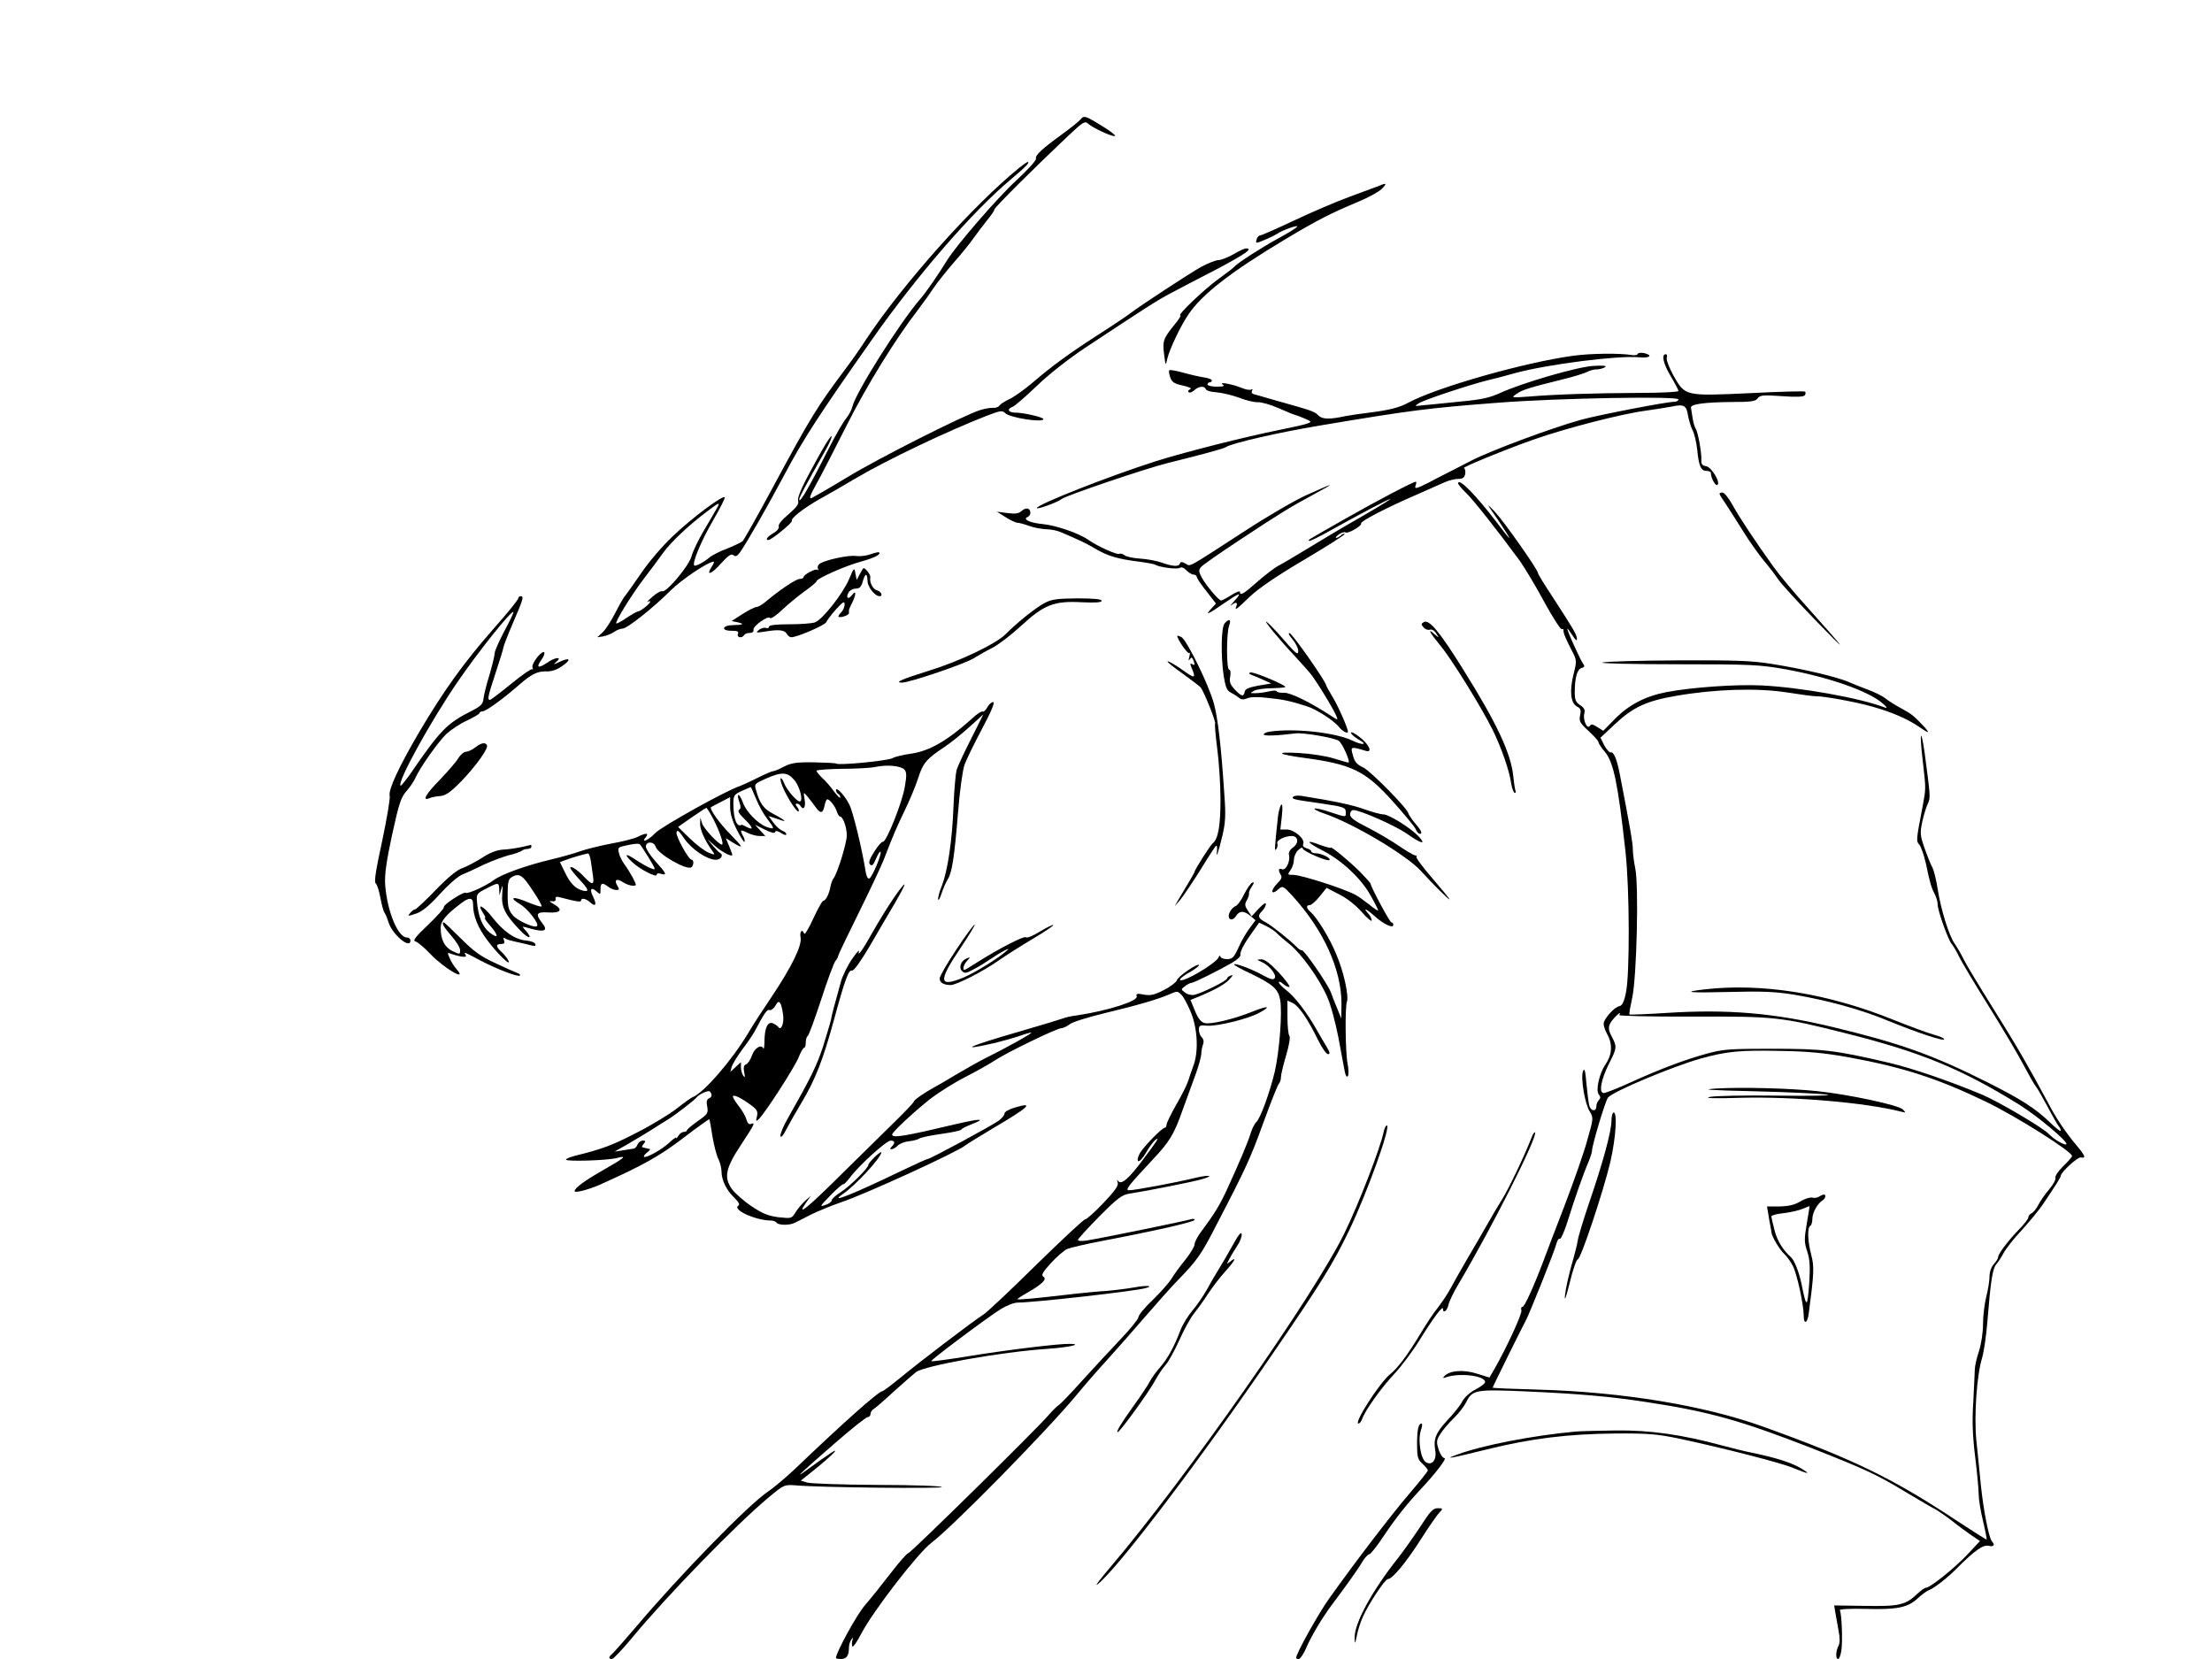 <?xml version="1.0" standalone="no"?>
<!DOCTYPE svg PUBLIC "-//W3C//DTD SVG 20010904//EN"
 "http://www.w3.org/TR/2001/REC-SVG-20010904/DTD/svg10.dtd">
<svg version="1.0" xmlns="http://www.w3.org/2000/svg"
 width="1024pt" height="768pt" viewBox="0 0 1024 768"
 preserveAspectRatio="xMidYMid meet">
<g transform="translate(0,768) scale(0.1,-0.1)"
fill="#000000" stroke="none">
<path d="M5000 7125 c-7 -8 -44 -38 -84 -67 -94 -68 -125 -98 -120 -112 3 -7
-39 -53 -92 -102 -89 -82 -279 -302 -321 -371 -40 -65 -95 -145 -122 -176 -94
-108 -299 -433 -315 -499 -3 -14 -16 -39 -29 -55 -13 -15 -45 -71 -72 -123
-98 -194 -145 -275 -145 -252 0 10 24 55 121 227 16 28 29 57 29 65 0 8 -20
-21 -45 -65 -89 -158 -116 -216 -110 -235 4 -13 -8 -29 -45 -61 -30 -25 -49
-48 -45 -56 3 -8 -7 -21 -25 -31 -27 -16 -39 -32 -23 -32 14 0 113 81 109 89
-7 11 56 60 129 101 33 18 110 62 170 98 141 83 422 217 602 287 65 25 73 26
87 12 22 -21 176 -45 176 -27 0 9 -93 30 -131 30 -32 0 -39 17 -11 27 9 3 60
47 112 97 56 54 148 126 225 177 272 180 332 219 395 252 36 19 131 69 213
111 133 71 170 96 135 96 -7 0 -33 -12 -58 -27 -25 -14 -56 -27 -70 -27 -14
-1 -49 -15 -79 -31 -55 -31 -286 -182 -331 -217 -14 -11 -81 -56 -150 -100
-133 -86 -206 -139 -308 -226 -35 -29 -80 -61 -100 -70 -20 -9 -41 -23 -45
-29 -4 -7 -18 -12 -30 -11 -12 1 -40 -4 -62 -11 -79 -26 -468 -222 -614 -311
-81 -49 -156 -92 -165 -96 -12 -4 -5 15 24 67 23 41 85 162 139 269 93 185
227 402 330 535 25 33 58 79 73 102 15 23 56 74 90 114 35 39 77 91 93 114 17
24 46 62 65 86 19 23 34 45 33 49 -2 7 190 198 345 344 67 63 74 67 90 53 21
-19 101 -56 121 -57 14 0 -24 28 -92 68 -45 26 -51 27 -67 7z"/>
<path d="M4718 6903 c-215 -175 -537 -536 -707 -792 -31 -48 -73 -107 -92
-132 -139 -186 -161 -221 -346 -564 -68 -126 -129 -235 -136 -241 -7 -5 -39
-21 -72 -34 -33 -12 -69 -31 -80 -40 -25 -22 -65 -43 -71 -38 -11 11 32 114
86 207 33 57 58 106 55 109 -10 10 -151 -95 -238 -178 -53 -50 -114 -122 -150
-175 -34 -49 -66 -95 -72 -102 -7 -6 -27 -42 -46 -79 -19 -37 -45 -78 -59 -91
l-25 -23 27 4 c15 3 38 12 50 20 12 9 30 16 40 16 21 0 142 96 223 177 50 50
174 133 199 133 3 0 0 -10 -9 -23 -29 -45 -2 -36 42 14 35 38 48 47 58 39 10
-8 17 -5 30 12 31 44 128 213 205 358 89 168 159 276 408 630 208 296 464 591
642 740 69 58 90 80 77 80 -3 0 -20 -12 -39 -27z m-1399 -1575 c-7 -13 -34
-59 -60 -103 -26 -44 -52 -98 -58 -121 -12 -44 -116 -168 -135 -161 -6 3 -27
-9 -46 -26 -19 -16 -29 -27 -22 -23 6 4 12 4 12 1 0 -9 -43 -44 -55 -45 -5 0
-30 -14 -54 -30 -24 -17 -46 -28 -48 -26 -7 6 68 128 126 205 31 40 72 95 91
122 36 50 120 129 204 192 57 43 61 44 45 15z"/>
<path d="M6385 6820 c-11 -4 -72 -27 -135 -50 -63 -23 -180 -73 -260 -111 -80
-38 -151 -69 -157 -69 -6 0 -13 -9 -16 -19 -5 -19 -4 -19 41 0 26 11 51 24 57
28 18 14 97 42 90 32 -3 -6 -40 -29 -83 -52 -84 -46 -191 -115 -207 -133 -5
-6 -39 -32 -75 -58 -64 -46 -192 -168 -176 -168 5 0 -7 -19 -26 -42 -53 -65
-57 -77 -49 -138 7 -55 7 -55 15 -20 10 43 61 151 98 205 62 92 195 196 449
348 147 88 212 121 332 171 49 20 100 48 113 61 26 26 23 30 -11 15z"/>
<path d="M7282 6033 c-222 -30 -631 -146 -762 -217 -42 -23 -91 -35 -180 -46
-47 -6 -96 -13 -110 -16 -74 -16 -108 -16 -127 3 -19 19 -26 21 -193 68 -52
15 -101 29 -108 31 -7 2 -10 9 -6 15 4 7 3 9 -3 6 -6 -4 -26 -1 -44 7 -45 18
-110 30 -89 16 11 -7 4 -10 -27 -10 -24 0 -43 5 -43 10 0 6 5 10 10 10 6 0 10
4 10 9 0 5 -17 11 -37 14 -21 3 -64 13 -96 22 -33 9 -61 14 -64 11 -3 -2 -1
-17 4 -32 8 -23 18 -30 59 -39 28 -6 43 -13 34 -17 -8 -3 -12 -9 -8 -13 5 -5
16 -1 26 8 22 20 49 22 54 5 2 -6 24 -13 49 -14 25 -2 72 -13 105 -25 32 -13
72 -22 87 -21 15 1 59 -11 97 -28 37 -16 70 -30 73 -30 2 0 22 -7 43 -16 35
-15 37 -17 18 -24 -11 -5 -70 -18 -130 -30 -160 -32 -452 -106 -579 -147 -221
-71 -545 -199 -545 -215 0 -8 97 27 115 42 19 16 389 141 489 166 166 41 260
67 271 74 25 18 243 68 435 100 423 71 502 81 830 106 271 21 830 31 830 15 0
-6 -9 -11 -19 -11 -36 0 -346 -60 -431 -83 -140 -39 -419 -143 -510 -190 -47
-24 -98 -51 -115 -59 -16 -8 -53 -27 -81 -42 -60 -30 -68 -32 -60 -11 3 8 3
15 0 15 -12 0 -183 -90 -329 -173 -184 -105 -170 -96 -164 -101 2 -2 45 18 94
46 153 85 273 148 281 148 5 0 -57 -38 -137 -84 -81 -46 -193 -113 -250 -148
-57 -35 -117 -70 -133 -78 -15 -8 -58 -41 -94 -72 -64 -57 -82 -68 -82 -48 0
6 -18 -1 -40 -15 -22 -14 -43 -25 -47 -25 -11 0 -70 70 -90 107 -14 27 -15 34
-3 48 7 9 86 64 174 122 194 128 234 153 351 216 103 56 97 55 -35 -4 -52 -23
-183 -99 -290 -169 -272 -176 -247 -163 -272 -149 -16 9 -23 9 -26 0 -5 -15
-31 -14 -83 4 -24 9 -70 17 -101 19 -32 2 -65 9 -73 16 -8 6 -18 9 -23 6 -10
-6 -101 35 -141 63 -44 32 -152 69 -215 75 -58 5 -95 23 -68 33 6 3 12 11 12
18 0 23 -20 28 -40 10 -14 -13 -29 -15 -67 -10 l-48 6 40 -25 c22 -14 47 -26
55 -26 8 0 33 -7 55 -15 22 -8 57 -14 77 -15 21 0 52 -6 70 -14 95 -41 116
-51 160 -77 56 -33 103 -47 200 -59 38 -5 72 -11 77 -15 19 -11 100 -22 112
-14 9 5 20 1 32 -12 10 -10 24 -19 32 -19 8 0 15 -5 15 -10 0 -6 20 -36 45
-67 l44 -57 -21 -23 c-32 -34 -16 -28 55 22 77 53 91 57 51 13 -16 -18 -22
-27 -14 -20 19 16 31 15 24 -3 -10 -24 -2 -19 62 43 40 38 123 95 252 171 106
63 190 116 187 119 -3 3 -11 0 -17 -6 -7 -7 -17 -12 -22 -12 -6 0 0 7 12 16
12 8 26 13 31 9 12 -7 78 32 72 42 -5 9 120 74 257 133 53 24 112 49 131 58
18 8 46 15 61 15 22 0 29 6 33 23 2 13 -1 25 -6 27 -11 3 199 89 328 134 146
51 401 117 515 132 47 7 101 15 120 19 55 12 67 5 74 -40 4 -22 13 -53 21 -69
9 -16 18 -57 22 -91 7 -75 17 -98 43 -98 11 0 20 -4 20 -9 0 -23 21 -62 30
-56 17 10 -27 83 -52 87 -17 2 -23 9 -22 28 2 33 -16 132 -26 145 -4 6 -11 27
-14 47 -3 21 -7 43 -8 50 -4 17 63 26 192 27 86 0 107 3 117 17 11 15 25 16
112 10 69 -5 101 -3 106 4 4 6 5 14 1 17 -3 3 -117 0 -254 -7 -302 -14 -301
-15 -356 83 -20 37 -33 72 -30 81 3 9 1 16 -5 16 -21 0 -11 -45 24 -103 19
-32 35 -62 35 -67 0 -5 -84 -9 -187 -9 -197 -1 -374 -6 -508 -17 -79 -6 -80
-5 -55 12 25 19 62 30 215 68 50 12 100 28 112 34 12 7 32 12 45 12 13 0 30 5
38 10 10 7 -7 9 -55 6 -76 -5 -326 -78 -430 -125 -47 -22 -87 -31 -185 -40
-69 -7 -145 -15 -170 -17 -44 -5 -44 -5 -20 10 25 16 238 86 315 105 22 5 81
20 130 34 151 41 477 82 572 73 49 -5 67 8 26 19 -15 3 -29 2 -31 -3 -1 -5
-13 -8 -25 -6 -62 10 -192 8 -275 -3z"/>
<path d="M6750 5442 c0 -4 16 -24 36 -43 33 -31 142 -169 251 -317 22 -32 73
-116 111 -187 39 -72 76 -129 81 -127 6 1 10 -1 9 -5 -2 -11 10 -40 38 -94 24
-46 24 -47 8 -112 -19 -77 -13 -132 17 -148 16 -8 19 -16 14 -40 -6 -27 -2
-35 39 -73 25 -23 46 -46 46 -52 0 -5 13 -26 30 -45 40 -49 60 -146 95 -463
19 -173 20 -566 2 -651 -9 -44 -18 -61 -31 -63 -21 -4 -62 -48 -71 -74 -4 -10
4 -36 16 -57 25 -46 22 -94 -9 -139 -28 -40 -46 -120 -31 -138 9 -11 9 -18 1
-26 -7 -7 -12 -20 -12 -30 0 -26 -27 -22 -33 5 -3 12 -9 58 -13 101 -5 61 -9
74 -16 57 -11 -31 8 -148 31 -186 18 -30 18 -32 -11 -133 -15 -57 -63 -192
-104 -300 -42 -109 -87 -226 -100 -262 -48 -126 -87 -210 -96 -210 -6 0 -8 -7
-5 -15 6 -13 -69 -175 -124 -271 l-24 -41 -58 18 c-62 20 -127 15 -151 -12 -8
-9 -7 -10 7 -5 63 22 182 8 182 -22 0 -6 -20 -22 -44 -34 -27 -14 -51 -36 -62
-56 -9 -18 -40 -57 -68 -86 -54 -58 -66 -88 -57 -139 8 -45 -14 -73 -43 -56
-25 16 -38 103 -23 149 6 16 7 30 3 30 -15 0 -21 -29 -21 -97 0 -57 3 -69 25
-89 14 -13 25 -27 25 -31 0 -4 -39 -53 -86 -108 -83 -97 -247 -311 -371 -485
-50 -70 -153 -255 -153 -275 0 -3 6 -5 13 -5 6 0 23 25 35 54 25 57 73 137
117 196 66 88 122 166 141 199 12 20 27 36 33 36 6 0 36 38 67 85 54 81 109
150 170 215 67 71 124 145 111 145 -8 0 -20 18 -27 39 -11 36 -11 43 8 73 11
18 39 51 62 73 23 22 48 55 57 73 28 58 44 61 273 51 245 -11 391 -23 565 -50
290 -44 437 -86 765 -214 246 -97 298 -121 432 -202 62 -37 125 -74 139 -81
14 -8 48 -31 75 -52 27 -22 67 -51 90 -67 l40 -27 -60 -64 c-61 -64 -171 -152
-190 -152 -6 0 -24 -13 -41 -29 -53 -51 -85 -58 -242 -55 l-142 2 5 -31 c3
-18 10 -55 15 -84 7 -36 7 -58 0 -72 -13 -24 -14 -61 -2 -61 5 0 12 17 15 38
7 41 2 174 -7 188 -3 5 51 8 121 6 144 -4 194 6 240 49 17 16 40 33 50 37 25
9 88 58 131 102 84 84 122 110 147 104 24 -6 31 4 15 21 -14 16 -39 144 -51
260 -6 61 -15 154 -21 208 -11 113 2 302 27 382 8 28 19 102 24 165 15 187 24
247 41 267 9 10 24 33 34 52 10 19 47 67 84 106 36 40 81 94 99 121 62 92 82
125 82 131 0 16 78 88 93 85 25 -5 21 7 -21 57 -51 61 -93 123 -131 196 -85
159 -149 270 -254 437 -63 101 -125 203 -137 228 -12 25 -31 57 -41 71 -27 38
-65 162 -79 254 -7 44 -18 89 -25 100 -6 11 -22 50 -35 87 -22 62 -22 72 -11
125 7 32 19 70 26 84 12 27 12 28 -15 232 -18 127 -25 98 -9 -35 15 -133 15
-125 0 -208 -31 -161 -31 -163 -16 -180 8 -9 21 -47 30 -85 19 -92 26 -115 42
-145 7 -14 13 -35 13 -47 0 -28 48 -163 65 -183 7 -8 23 -35 35 -60 12 -25 74
-128 137 -229 63 -101 135 -222 160 -270 25 -47 51 -93 58 -101 7 -8 31 -51
55 -95 23 -44 46 -84 51 -89 5 -6 9 -15 9 -20 0 -6 -24 12 -52 40 -67 64 -133
106 -284 182 -257 129 -406 182 -717 257 -274 66 -489 84 -771 66 -93 -6 -171
-9 -173 -7 -2 2 4 36 13 77 21 96 31 520 14 600 -6 30 -11 68 -11 84 1 26 -15
118 -61 354 -13 67 -28 103 -42 98 -5 -2 -18 13 -29 32 l-18 36 64 60 c87 82
148 110 287 134 180 31 372 37 510 16 63 -10 124 -18 135 -18 37 1 190 -27
262 -48 87 -24 164 -57 216 -93 47 -32 53 -33 27 -3 -49 53 -62 63 -107 87
-26 14 -60 35 -75 47 -15 12 -54 31 -85 42 -32 12 -67 26 -78 31 -54 25 -214
63 -365 87 -95 15 -169 17 -435 16 -176 -1 -332 -5 -347 -10 -16 -4 133 -8
345 -8 346 0 381 -2 502 -23 202 -37 385 -101 450 -158 21 -18 24 -24 10 -19
-115 44 -388 93 -570 102 -117 6 -327 -9 -441 -31 -98 -19 -174 -59 -238 -124
l-54 -55 -27 17 c-21 14 -29 15 -35 6 -12 -19 -33 27 -26 56 5 18 0 27 -19 40
-20 13 -25 24 -25 59 0 68 11 107 32 113 12 3 15 8 9 16 -13 15 -81 166 -75
166 2 0 13 -15 24 -32 14 -22 20 -27 20 -15 0 19 -16 45 -116 199 -35 53 -64
100 -64 105 0 15 -156 237 -198 282 -44 46 -44 46 13 -36 31 -46 54 -83 52
-83 -3 0 -29 33 -59 73 -96 126 -178 209 -178 179z m746 -2461 c-3 -4 149 -8
337 -7 386 1 410 -1 718 -79 342 -86 531 -164 797 -329 86 -54 228 -173 218
-183 -7 -7 -59 23 -81 47 -25 28 -234 151 -310 183 -154 64 -320 121 -430 147
-247 58 -305 65 -540 65 -199 0 -228 -2 -305 -23 -104 -29 -211 -69 -352 -133
-59 -27 -115 -49 -124 -49 -24 0 -12 64 26 139 35 69 36 75 12 121 -21 39 -19
54 11 88 20 22 33 30 23 13z m1059 -195 c253 -46 414 -98 636 -205 142 -68
406 -235 401 -253 -1 -5 -20 -27 -42 -48 -22 -21 -37 -45 -35 -52 3 -8 -10
-32 -28 -53 -19 -22 -42 -55 -51 -73 -9 -18 -24 -36 -32 -39 -7 -3 -14 -11
-14 -18 0 -7 -19 -32 -43 -56 -51 -53 -97 -113 -97 -129 0 -6 -9 -20 -20 -32
-12 -14 -20 -36 -20 -58 0 -20 -7 -62 -15 -93 -8 -32 -15 -89 -15 -126 0 -40
-8 -92 -19 -127 -11 -32 -19 -70 -19 -84 0 -14 -4 -81 -7 -150 -6 -91 -3 -160
9 -257 9 -73 16 -150 16 -172 0 -22 9 -77 20 -122 11 -46 18 -84 17 -86 -2 -1
-62 37 -135 85 -301 199 -479 286 -901 438 -273 98 -650 160 -1038 171 -117 3
-213 7 -213 9 0 4 135 277 155 314 18 35 132 319 140 352 4 16 11 26 16 23 4
-3 19 29 33 72 35 113 77 232 98 280 10 24 18 49 18 56 0 25 62 232 74 246 22
28 297 143 427 180 122 34 183 40 369 36 132 -2 209 -10 315 -29z"/>
<path d="M7945 2641 c-77 -5 -34 -8 185 -13 157 -4 305 -11 330 -16 25 -4 -75
-6 -230 -4 -154 2 -293 -1 -315 -6 -28 -6 17 -8 145 -4 245 6 575 -22 740 -64
23 -6 24 -5 9 10 -19 20 -252 70 -398 85 -127 13 -342 19 -466 12z"/>
<path d="M7460 2493 c0 -50 -39 -193 -102 -377 -28 -82 -52 -162 -54 -178 -2
-16 -15 -67 -29 -115 -13 -47 -27 -109 -30 -137 -3 -35 3 -18 22 57 14 59 31
107 37 107 14 1 118 313 151 452 25 110 33 228 15 228 -5 0 -10 -17 -10 -37z"/>
<path d="M8420 2140 c-8 -5 -22 -7 -31 -4 -9 2 -34 -5 -55 -18 -27 -16 -54
-22 -96 -23 l-58 0 6 -35 c3 -19 7 -45 10 -57 2 -13 5 -26 5 -30 2 -19 39 -80
59 -98 12 -11 30 -36 40 -56 19 -37 50 -180 50 -230 0 -42 17 -36 23 9 25 188
26 218 12 272 -17 64 -19 126 -5 135 6 3 10 18 10 33 0 28 24 71 47 85 14 9
18 27 6 27 -5 0 -15 -5 -23 -10z m-56 -125 c-12 -71 -12 -85 2 -128 12 -36 14
-69 10 -139 -9 -126 -13 -127 -36 -13 -11 55 -34 112 -49 125 -35 30 -64 76
-76 124 -8 31 -15 61 -15 65 0 5 26 12 58 15 31 4 71 13 87 20 17 7 31 13 32
12 0 -1 -5 -37 -13 -81z"/>
<path d="M7960 5394 c0 -3 13 -24 29 -47 15 -23 52 -80 81 -127 29 -47 72
-107 95 -135 23 -27 53 -66 66 -86 13 -20 91 -105 173 -190 160 -165 151 -151
-33 55 -64 70 -137 158 -163 195 -83 116 -155 224 -188 284 -17 31 -38 57 -46
57 -8 0 -14 -3 -14 -6z"/>
<path d="M4030 5114 c-19 -7 -49 -10 -66 -8 -34 6 -149 -19 -171 -37 -7 -6
-10 -16 -6 -23 3 -6 3 -8 -2 -4 -9 8 -65 -22 -65 -34 0 -4 -8 -8 -18 -8 -17 0
-94 -52 -157 -105 -16 -14 -36 -25 -43 -25 -8 0 -37 -15 -64 -32 l-51 -33 29
-6 c33 -8 24 -12 -25 -13 -48 -1 -54 -26 -6 -26 29 0 36 -3 31 -15 -6 -17 19
-21 29 -5 3 6 15 10 26 10 12 0 19 6 17 14 -4 17 69 69 77 55 4 -5 29 12 56
38 28 26 75 65 104 86 30 21 55 42 55 46 0 13 139 74 209 92 57 16 92 33 80
42 -2 2 -20 -2 -39 -9z"/>
<path d="M3931 5000 c-28 -67 -123 -188 -158 -201 -13 -5 -67 -9 -119 -9 -62
0 -94 -4 -94 -11 0 -6 -6 -9 -14 -6 -8 3 -22 -1 -33 -9 -16 -14 -14 -14 27 -8
65 11 92 8 102 -10 5 -9 14 -16 21 -16 27 0 157 56 162 70 3 8 24 35 45 59 33
36 40 40 40 23 0 -11 -7 -28 -16 -37 -9 -9 -15 -18 -12 -20 7 -7 48 7 48 16 0
5 0 11 0 14 0 3 6 18 15 35 19 37 19 62 0 36 -18 -24 -31 -15 -17 11 6 10 21
18 33 18 18 0 26 8 33 33 11 40 21 41 22 2 1 -28 34 -70 56 -70 17 0 7 22 -12
27 -19 5 -36 37 -31 61 2 12 -27 48 -33 41 -2 -2 -9 -15 -17 -29 l-13 -25 -6
30 c-5 29 -6 29 -29 -25z"/>
<path d="M2400 4912 c0 -7 -46 -65 -119 -147 -135 -154 -230 -287 -341 -475
-94 -161 -143 -266 -136 -294 3 -11 -13 -106 -35 -210 -29 -133 -38 -190 -30
-195 6 -4 16 -34 22 -67 6 -32 14 -63 19 -69 4 -5 13 -26 19 -46 18 -56 101
-125 101 -83 0 8 -7 14 -16 14 -42 0 -92 122 -101 245 -3 44 5 105 32 230 32
146 41 174 67 203 16 19 35 46 41 61 20 46 104 165 143 203 22 20 65 49 97 63
31 15 57 30 57 34 0 4 6 8 14 8 15 0 94 57 165 119 60 53 88 67 130 66 24 -1
49 7 74 25 45 31 35 42 -15 18 -25 -12 -28 -12 -15 -1 33 26 1 26 -37 0 -43
-29 -56 -26 -32 8 29 41 17 55 -15 18 -16 -20 -27 -41 -24 -50 3 -8 3 -11 -1
-8 -3 4 -47 -26 -97 -67 -50 -41 -95 -75 -99 -75 -13 0 -9 18 27 127 19 58 35
109 35 114 0 6 20 58 45 116 48 111 51 123 35 123 -5 0 -10 -4 -10 -8z m-65
-153 c-24 -46 -45 -92 -45 -103 0 -10 -11 -55 -24 -100 -14 -44 -26 -94 -28
-111 -2 -24 -12 -34 -53 -55 -117 -59 -146 -89 -288 -296 -22 -30 -41 -54 -43
-51 -16 16 137 294 264 480 99 144 250 333 259 324 2 -2 -17 -42 -42 -88z"/>
<path d="M4835 4888 c-40 -21 -123 -87 -180 -144 -46 -46 -215 -126 -355 -169
-125 -39 -162 -55 -124 -55 35 0 297 89 334 114 19 12 57 34 84 47 26 13 85
58 131 100 108 100 154 118 283 111 64 -3 92 -1 92 7 0 7 -36 11 -112 11 -94
-1 -120 -4 -153 -22z"/>
<path d="M5669 4794 c-16 -19 -18 -149 -4 -244 8 -50 15 -67 31 -75 12 -6 29
-17 38 -24 12 -10 22 -11 39 -4 15 7 50 8 97 2 71 -7 103 -14 178 -38 44 -13
128 -67 151 -97 15 -19 41 -33 41 -21 0 15 -45 118 -69 157 -17 28 -31 54 -32
58 -1 17 -155 237 -169 241 -8 2 -3 -10 13 -28 15 -18 27 -42 27 -54 -1 -23
-8 -17 -95 83 -17 19 -40 42 -50 50 -24 18 59 -83 127 -155 25 -27 57 -63 71
-79 26 -30 111 -169 124 -202 7 -18 6 -18 -17 -3 -104 68 -195 113 -226 112
-19 -1 -34 3 -34 7 0 4 -17 4 -37 -1 -21 -5 -49 -8 -63 -8 -24 0 -24 0 -5 11
11 6 48 12 82 12 35 1 63 3 63 6 0 10 -149 72 -162 67 -9 -3 -6 -7 7 -12 11
-4 36 -14 55 -23 l35 -16 -60 -10 c-44 -8 -61 -16 -63 -28 -5 -25 -14 -23 -46
10 -21 23 -26 35 -21 60 3 19 1 32 -5 32 -13 0 -13 170 0 204 11 29 -1 34 -21
10z"/>
<path d="M6591 4800 c-12 -7 -13 -11 -1 -24 7 -9 20 -14 29 -11 10 3 22 -4 30
-18 14 -22 14 -22 -8 -3 -36 32 -23 8 28 -54 50 -60 186 -279 239 -385 40 -80
79 -191 87 -248 4 -26 12 -47 17 -47 5 0 7 4 4 8 -2 4 -7 33 -10 64 -10 108
-75 247 -232 498 -110 177 -159 235 -183 220z"/>
<path d="M5450 4736 c0 -15 48 -85 55 -79 4 5 4 -3 1 -17 -5 -17 -4 -21 2 -12
7 11 10 10 16 -3 9 -24 8 -27 -6 -19 -8 5 -9 2 -4 -12 24 -57 20 -58 -42 -14
-34 24 -64 41 -67 38 -3 -2 28 -27 68 -55 40 -29 78 -58 85 -65 16 -20 72
-160 67 -168 -2 -4 2 -56 10 -116 8 -60 15 -166 15 -235 0 -125 -11 -184 -37
-204 -11 -9 -83 -122 -83 -131 0 -3 -18 -34 -76 -131 l-16 -28 26 30 c14 17
56 79 93 138 36 59 69 110 73 112 4 2 5 -8 4 -23 -6 -43 6 -10 25 70 14 60 16
94 9 188 -15 229 -30 356 -49 425 -25 89 -125 292 -150 306 -11 5 -19 8 -19 5z"/>
<path d="M4570 4405 c-7 -13 -17 -22 -21 -19 -5 3 -28 -12 -51 -34 -114 -102
-196 -149 -281 -161 -36 -5 -74 -14 -86 -21 -23 -12 -246 -34 -260 -25 -5 3
-53 5 -105 6 -80 1 -104 -3 -137 -20 -22 -12 -44 -21 -50 -21 -6 0 -38 -14
-72 -31 -34 -17 -71 -34 -82 -38 -59 -18 -364 -188 -391 -217 -32 -34 -70 -50
-44 -19 16 20 -1 20 -38 1 -15 -8 -70 -22 -122 -31 -52 -10 -117 -26 -145 -36
-27 -10 -88 -27 -135 -38 -117 -28 -227 -68 -264 -95 -37 -28 -122 -66 -130
-59 -8 8 -107 -57 -101 -66 2 -5 -30 -41 -73 -82 -58 -55 -73 -74 -59 -77 9
-2 41 -28 70 -59 62 -65 174 -131 121 -70 -11 12 -26 35 -32 51 -12 26 -11 28
5 21 10 -4 31 -10 47 -13 21 -3 27 -1 21 8 -9 15 -9 15 72 -28 77 -40 172 -76
180 -68 3 3 -3 9 -13 12 -10 4 -56 24 -102 46 -66 30 -99 54 -158 113 -41 41
-77 75 -79 75 -13 0 -1 -22 35 -63 22 -25 40 -54 40 -66 0 -20 -1 -20 -35 -4
-37 18 -55 53 -55 108 0 31 25 61 94 113 39 30 56 28 56 -5 0 -53 22 -107 67
-167 48 -64 115 -128 95 -90 -5 10 -20 28 -31 38 -26 24 -27 36 -1 36 14 0 18
5 13 17 -5 12 -3 14 7 8 7 -5 30 -11 49 -15 20 -4 49 -11 65 -15 21 -6 28 -5
24 5 -2 7 -21 14 -42 16 -52 4 -107 43 -158 109 -41 52 -73 68 -42 19 9 -13
13 -24 9 -24 -4 0 7 -16 24 -35 40 -46 40 -64 -1 -33 -34 26 -54 74 -60 144
-3 35 0 39 42 60 57 30 60 30 61 -3 l1 -28 9 30 c6 23 7 18 4 -23 -5 -61 12
-95 84 -170 39 -41 60 -40 24 1 -17 19 -17 19 2 14 84 -25 106 -19 75 20 -33
42 -27 53 30 49 58 -3 67 14 23 39 -21 12 -23 15 -8 13 13 -2 19 2 17 11 -2
10 4 12 25 6 72 -19 93 -22 93 -14 0 14 22 10 42 -8 25 -23 32 -11 14 25 -18
35 -10 49 16 25 17 -15 18 -15 18 10 0 31 8 33 36 12 10 -8 27 -15 37 -15 15
0 15 3 5 20 -17 27 -3 36 26 16 14 -9 34 -16 45 -16 19 0 19 0 0 38 -11 20
-28 48 -39 62 -10 14 -22 37 -25 52 -6 25 -4 27 42 36 26 6 51 8 55 4 4 -4 23
-33 42 -64 34 -57 34 -57 8 -47 -14 5 -45 23 -69 39 -49 33 -57 27 -15 -12 34
-32 112 -72 112 -58 0 7 8 9 20 5 30 -9 25 2 -25 57 -25 28 -45 59 -45 69 0
25 37 25 45 0 10 -34 142 -110 165 -96 12 7 13 35 2 35 -14 0 -74 108 -70 127
3 14 11 7 35 -28 35 -51 107 -99 147 -99 24 0 37 23 19 32 -5 2 -19 17 -33 33
l-25 30 35 -31 c31 -28 80 -53 80 -41 0 3 -7 21 -15 41 l-15 36 32 -20 c53
-32 50 -24 -12 39 -51 52 -98 118 -88 125 2 1 22 12 46 24 l42 22 0 -45 c0
-31 10 -65 31 -106 17 -34 33 -59 35 -56 3 3 1 14 -5 25 -17 31 -14 34 19 17
16 -8 41 -15 56 -15 l27 0 -24 26 -24 26 45 -22 c28 -14 45 -19 48 -12 2 8 12
6 28 -4 13 -9 24 -12 24 -6 0 6 -8 13 -18 16 -10 4 -29 20 -41 37 l-23 31 23
-7 c13 -4 31 -10 39 -13 27 -9 3 8 -41 31 -43 22 -62 47 -79 109 -9 29 -7 30
46 54 74 32 99 31 132 -8 25 -30 42 -98 24 -98 -14 0 -60 54 -72 84 -6 16 -13
26 -16 23 -3 -2 1 -20 9 -39 20 -49 67 -121 74 -114 3 3 0 12 -7 21 -8 9 -8
15 -2 15 6 0 14 -4 17 -10 14 -23 26 -8 20 28 -6 37 -6 37 12 16 10 -12 27
-34 37 -48 24 -34 35 -33 43 4 3 17 9 30 13 30 11 0 37 -33 44 -57 4 -13 11
-23 15 -23 13 0 31 -49 31 -87 0 -36 -44 -178 -62 -200 -5 -6 -11 -24 -14 -39
-6 -33 -22 -64 -33 -64 -5 0 -25 -37 -46 -82 -21 -46 -40 -77 -42 -70 -9 24
-22 11 -17 -17 8 -37 -41 -136 -133 -274 -38 -56 -87 -131 -108 -167 -76 -128
-209 -281 -259 -299 -6 -2 -38 -25 -71 -51 -33 -26 -116 -77 -185 -112 -114
-59 -161 -77 -287 -108 -24 -6 -43 -14 -43 -18 0 -10 197 -4 238 8 49 13 32
-1 -70 -59 -84 -48 -128 -81 -128 -95 0 -10 64 7 115 29 199 89 278 133 388
217 65 50 119 88 121 87 1 -2 8 -38 14 -79 7 -41 19 -88 27 -104 8 -16 15 -42
15 -58 0 -41 23 -88 59 -122 21 -21 27 -32 19 -37 -30 -19 81 -69 152 -69 10
0 22 -5 25 -10 8 -12 59 -13 83 -1 9 4 44 22 77 39 33 16 96 42 140 57 106 35
539 233 574 263 9 7 66 42 126 78 169 99 196 125 103 97 -28 -8 -48 -20 -48
-28 0 -7 -12 -22 -27 -33 -37 -26 -315 -176 -328 -177 -5 0 -59 -25 -120 -54
-228 -110 -343 -156 -273 -108 56 37 178 169 178 193 0 4 -13 -5 -30 -21 -16
-16 -30 -32 -30 -37 0 -15 -85 -99 -127 -126 -24 -15 -43 -32 -43 -39 0 -6
-13 -16 -30 -21 -27 -10 -25 -6 24 44 30 31 57 54 60 52 3 -1 16 12 30 30 38
53 169 172 189 172 20 0 22 -11 5 -28 -8 -8 -9 -12 -1 -12 6 0 19 7 28 16 9
10 33 19 53 21 20 2 41 8 47 12 5 5 52 15 103 22 50 7 92 16 92 20 0 3 21 14
46 24 73 28 44 28 -68 2 -236 -56 -298 -67 -298 -49 0 11 95 100 175 164 39
30 113 77 165 103 52 27 113 61 135 76 52 35 287 149 307 149 8 0 26 8 39 18
13 11 85 33 159 51 158 38 250 65 303 88 36 16 39 16 57 -3 10 -10 30 -48 44
-83 30 -75 35 -181 10 -246 -8 -22 -19 -53 -24 -70 -5 -16 -30 -66 -55 -109
-25 -44 -45 -85 -45 -93 0 -7 -3 -13 -7 -13 -13 0 -97 -86 -116 -118 -10 -18
-13 -33 -8 -37 6 -3 22 14 36 39 14 24 33 50 42 58 24 18 12 0 -55 -89 -65
-88 -101 -119 -115 -101 -6 9 -7 7 -3 -6 5 -14 -12 -38 -66 -95 -40 -42 -78
-76 -85 -76 -7 0 -108 -95 -226 -210 -117 -116 -227 -219 -244 -230 -45 -28
-293 -217 -384 -292 -43 -35 -80 -63 -84 -63 -17 0 -176 -141 -405 -360 -41
-39 -97 -86 -125 -105 -90 -60 -409 -387 -614 -630 -51 -60 -100 -115 -107
-121 -17 -14 -18 -24 -1 -24 6 0 48 44 92 97 161 195 485 528 633 651 71 59
73 60 125 56 108 -10 677 -16 677 -8 0 5 -134 10 -298 10 -163 1 -310 6 -326
11 l-29 9 64 51 c35 28 75 63 89 78 23 25 -13 2 -135 -87 -47 -34 -21 -9 134
126 79 69 150 126 158 126 7 0 13 7 13 15 0 7 6 18 14 22 7 4 49 40 92 80 44
39 90 80 104 91 39 30 396 94 610 108 99 7 166 22 102 23 -52 1 -291 -28 -474
-58 -93 -15 -168 -25 -167 -22 0 8 261 203 322 241 26 16 61 30 78 30 73 0
546 53 592 67 41 11 5 14 -54 3 -34 -6 -92 -13 -128 -16 -36 -2 -120 -10 -186
-18 -145 -17 -225 -24 -225 -20 0 2 21 16 48 31 69 40 90 62 72 73 -11 7 -4
20 35 63 28 30 61 59 75 65 14 6 86 23 160 37 261 50 430 89 430 98 0 5 -7 6
-17 3 -18 -7 -425 -90 -485 -99 -21 -3 -38 -2 -38 3 0 5 45 54 99 109 87 87
104 100 143 106 73 11 291 54 331 66 64 18 33 22 -36 5 -77 -19 -273 -56 -300
-56 -21 0 -3 22 112 145 75 80 96 114 135 225 21 58 49 134 62 170 13 36 24
77 25 90 0 14 4 34 8 45 5 12 3 25 -6 33 -7 7 -13 23 -13 35 0 20 4 22 38 19
46 -4 194 32 244 61 55 30 38 33 -34 4 -87 -35 -193 -60 -221 -53 -17 4 -30
20 -45 56 l-21 51 27 11 c79 32 131 60 152 83 18 19 20 24 7 19 -9 -3 -17 -10
-17 -14 0 -10 -115 -67 -150 -75 -14 -3 -33 1 -44 10 -20 15 -20 15 0 30 10 8
24 15 29 15 12 0 127 58 190 94 22 13 39 29 37 35 -3 15 18 54 57 108 l30 42
33 -16 c18 -9 40 -24 48 -32 8 -9 36 -33 61 -53 53 -43 137 -159 173 -243 15
-32 38 -117 52 -189 13 -72 27 -144 30 -160 4 -18 9 -24 14 -17 4 7 3 34 -2
59 -10 52 -12 260 -3 284 10 26 -14 138 -48 218 -30 75 -91 174 -121 199 -19
16 -21 31 -3 31 8 0 28 18 46 40 l32 40 58 -30 c36 -18 77 -50 105 -82 25 -29
46 -46 46 -39 0 8 -7 23 -17 33 -27 30 -6 20 34 -16 41 -36 83 -55 83 -37 0 6
-4 11 -9 11 -7 0 -96 165 -96 179 0 3 -23 28 -50 56 -54 53 -135 120 -135 111
0 -3 -22 3 -50 13 -70 27 -62 12 14 -27 88 -45 177 -129 220 -206 20 -35 36
-67 36 -71 0 -3 -19 9 -42 28 -24 19 -52 39 -64 45 -57 30 -251 92 -287 92
-27 0 -28 1 -13 22 9 12 16 34 16 49 0 14 9 34 20 44 11 10 20 14 20 8 0 -13
118 -64 125 -54 6 10 -39 31 -65 31 -11 0 -20 4 -20 9 0 5 -10 11 -21 14 -14
4 -20 11 -16 21 9 23 -42 66 -77 66 l-29 0 7 62 c4 38 3 58 -3 53 -5 -6 -12
-30 -15 -55 -16 -149 -17 -164 -8 -151 6 8 8 20 5 27 -5 14 34 34 67 34 30 0
34 -32 7 -52 -16 -11 -23 -25 -20 -36 7 -28 -14 -73 -32 -66 -17 7 -19 -4 -6
-26 7 -10 3 -21 -15 -38 -36 -37 -30 -60 7 -26 16 14 20 12 60 -31 145 -158
229 -342 229 -501 l-1 -69 -18 45 c-11 25 -24 59 -30 76 -15 40 -124 197 -134
195 -5 -1 -16 6 -25 16 -27 28 -114 98 -142 113 -36 19 -40 30 -19 51 11 11
19 26 19 34 0 9 -13 0 -33 -21 l-33 -36 -17 26 c-15 22 -16 30 -5 49 7 12 11
26 10 31 -2 4 4 19 13 32 11 17 12 22 2 18 -7 -2 -24 -27 -38 -54 -13 -28 -31
-52 -40 -55 -9 -3 -21 -16 -27 -29 -14 -32 12 -45 30 -16 16 25 36 25 67 0
l23 -20 -26 -35 c-15 -19 -39 -60 -52 -90 -22 -48 -29 -55 -55 -55 -16 0 -29
6 -30 13 0 6 -5 3 -10 -8 -10 -20 -114 -86 -158 -100 -35 -11 -18 10 29 36 22
13 40 26 40 31 0 14 -98 -52 -102 -70 -3 -9 -30 -30 -60 -45 -45 -23 -63 -27
-94 -21 -30 6 -36 4 -32 -8 9 -21 -129 -66 -274 -88 -32 -4 -61 -11 -66 -14
-4 -2 -95 -30 -202 -61 -243 -70 -292 -94 -110 -52 36 9 85 23 109 31 24 9 49
16 55 16 11 0 -110 -68 -219 -122 -33 -17 -91 -50 -130 -73 -38 -23 -82 -49
-96 -56 -49 -27 -99 -61 -99 -69 0 -4 -39 -45 -86 -91 -47 -46 -160 -157 -250
-246 -159 -158 -210 -198 -163 -131 l23 33 -28 -25 c-15 -14 -35 -38 -44 -53
-17 -28 -19 -28 -77 -22 -47 6 -74 16 -126 51 -36 24 -78 61 -92 81 -37 54
-28 96 45 206 62 95 66 102 44 94 -9 -4 -16 4 -21 21 -3 14 -20 43 -37 64 -17
22 -28 41 -25 44 7 7 42 -11 85 -43 27 -20 31 -29 26 -51 -6 -24 -5 -25 9 -12
30 29 163 236 183 283 10 26 22 47 27 47 4 0 7 11 7 24 0 14 4 27 9 30 5 3 33
79 62 168 29 90 59 170 66 179 7 8 13 19 13 24 0 4 43 94 95 199 52 105 104
216 116 246 44 115 59 149 97 228 22 45 50 112 62 149 23 72 39 90 125 147 28
19 79 60 113 91 l64 58 -57 -114 c-32 -63 -62 -127 -67 -144 -4 -16 -11 -91
-14 -165 -6 -162 -27 -300 -54 -371 -12 -28 -19 -57 -17 -63 2 -6 9 7 16 29 7
22 20 51 28 64 20 31 31 102 48 311 8 101 21 194 30 220 9 25 46 100 82 168
43 81 60 122 50 122 -7 0 -20 -11 -27 -25z m-384 -287 c11 -11 12 -27 3 -78
-11 -72 -86 -260 -102 -257 -6 1 -24 -20 -40 -46 -23 -36 -27 -51 -19 -59 9
-9 15 -2 27 26 9 21 18 36 21 33 8 -8 -39 -120 -52 -124 -7 -2 -14 12 -17 34
-15 96 -58 277 -76 310 -20 40 -61 84 -61 65 0 -6 5 -14 10 -17 6 -3 10 -11
10 -17 0 -6 -13 7 -29 28 -15 21 -40 50 -55 63 -14 14 -26 28 -26 33 0 4 53 8
118 9 64 0 135 4 157 9 51 11 114 5 131 -12z m-685 -138 c12 -30 35 -71 51
-91 35 -46 35 -50 -1 -38 -41 14 -97 71 -112 114 -7 19 -16 35 -20 35 -5 0 -3
-14 3 -31 8 -23 8 -33 -1 -38 -7 -5 1 -19 24 -41 40 -39 46 -56 13 -39 -13 7
-24 12 -25 11 -21 -14 -37 24 -38 91 0 45 1 48 40 66 22 10 41 18 41 17 1 0
12 -26 25 -56z m-197 -95 c30 -60 48 -115 38 -115 -16 1 -85 75 -92 99 l-8 26
-1 -28 c-1 -27 22 -78 55 -124 16 -22 15 -22 -16 -10 -17 7 -56 36 -86 65
l-55 54 63 44 c35 24 65 44 68 44 3 0 18 -25 34 -55z m-569 -190 c3 -19 7 -51
10 -70 7 -43 -3 -44 -41 -4 -32 34 -64 54 -64 41 0 -4 18 -27 40 -51 46 -49
50 -61 18 -54 -34 9 -58 33 -83 85 l-23 47 27 10 c25 10 88 28 103 30 4 1 10
-15 13 -34z m-270 -136 c26 -38 45 -72 42 -75 -3 -3 -31 6 -63 19 -70 30 -92
24 -36 -9 36 -22 89 -90 78 -101 -11 -11 -90 24 -112 50 -20 24 -24 39 -24 97
0 55 4 71 18 79 35 21 51 11 97 -60z m1160 -575 c6 -40 -9 -78 -22 -58 -5 6
-16 13 -25 17 -24 9 -38 -20 -39 -80 0 -26 -3 -43 -5 -37 -9 22 -41 3 -53 -32
-7 -20 -19 -38 -27 -41 -11 -4 -13 -14 -9 -37 5 -23 4 -27 -4 -16 -6 8 -11 26
-11 39 l0 24 -24 -22 -25 -23 6 23 c4 13 25 48 48 79 23 30 48 67 56 81 49 92
60 108 72 103 7 -2 19 7 27 21 16 31 26 19 35 -41z m-332 -368 c3 -8 -1 -17
-10 -20 -11 -5 -14 -15 -9 -39 5 -30 2 -35 -44 -67 -27 -19 -49 -38 -50 -42 0
-5 -7 -8 -15 -8 -7 0 -19 -8 -24 -17 -6 -10 -11 -15 -11 -10 0 4 -14 -6 -31
-22 -32 -31 -109 -74 -118 -66 -2 3 4 12 15 20 10 8 16 15 12 16 -5 1 -12 3
-18 4 -5 1 -13 3 -16 4 -4 0 -1 8 6 16 10 12 9 15 -4 15 -9 0 -20 -8 -24 -17
-4 -10 -11 -19 -17 -20 -5 -1 -28 -4 -50 -8 l-40 -6 60 34 c33 19 84 50 113
68 30 19 61 39 70 44 34 20 131 95 137 105 6 10 40 28 56 29 4 1 9 -5 12 -13z"/>
<path d="M5878 4293 c-16 -2 -28 -8 -28 -13 0 -8 62 -6 148 5 35 4 173 -19
199 -34 16 -9 57 -101 45 -101 -4 0 -35 9 -68 19 -34 11 -106 22 -160 25 -117
7 -101 -6 27 -23 216 -29 280 -60 405 -199 53 -59 101 -117 107 -129 5 -13 14
-23 19 -23 15 0 8 15 -22 50 -16 19 -29 39 -30 44 -1 20 -174 196 -209 213
-30 14 -40 26 -48 56 -12 42 -11 42 60 21 29 -9 19 22 -18 55 -20 17 -41 31
-48 31 -11 -1 11 -22 43 -40 32 -19 1 -18 -36 0 -79 39 -271 60 -386 43z"/>
<path d="M2200 4220 c-14 -11 -33 -20 -43 -20 -9 0 -26 -14 -36 -31 -10 -17
-49 -61 -85 -99 -65 -66 -84 -100 -48 -85 9 4 32 9 51 10 26 3 47 18 98 70 68
71 126 152 117 166 -8 14 -27 10 -54 -11z"/>
<path d="M5986 3991 c-7 -10 -1 -12 134 -31 102 -15 110 -18 110 -41 0 -23 3
-23 -71 1 -34 12 -66 19 -73 17 -6 -2 14 -13 44 -23 135 -46 379 -191 448
-266 56 -62 132 -137 132 -131 0 3 -36 47 -80 98 -44 51 -77 95 -73 99 3 3 1
6 -5 6 -7 0 -42 21 -79 46 -36 25 -102 63 -145 85 -58 29 -78 44 -78 59 0 11
7 20 15 20 31 0 197 -73 250 -111 64 -45 89 -51 54 -13 -36 40 -139 104 -165
104 -13 0 -52 11 -86 23 -54 20 -138 38 -295 63 -17 2 -34 0 -37 -5z"/>
<path d="M2415 3759 c-22 -5 -60 -11 -85 -12 -31 -2 -62 -14 -100 -39 -30 -19
-71 -40 -90 -47 -23 -7 -67 -43 -123 -101 -48 -50 -91 -90 -96 -90 -5 0 -14
-7 -21 -15 -15 -18 -15 -18 32 -2 24 9 59 38 103 87 38 42 83 82 104 91 20 8
66 29 102 47 37 17 89 36 115 43 27 6 53 16 59 20 5 5 17 9 27 9 10 0 18 5 18
10 0 6 -1 9 -2 9 -2 -1 -21 -5 -43 -10z"/>
<path d="M4134 3518 c-27 -40 -67 -105 -89 -144 -49 -88 -77 -128 -69 -99 4
11 -11 -4 -31 -34 -21 -30 -44 -77 -52 -105 -32 -115 -42 -152 -46 -176 -3
-14 -20 -70 -37 -125 -30 -91 -56 -143 -164 -334 -20 -35 -35 -71 -33 -80 2
-10 12 1 26 29 13 25 46 83 73 128 62 104 98 195 149 382 50 184 68 233 83
227 8 -3 40 42 81 111 37 65 90 154 117 200 27 46 48 86 45 88 -2 2 -26 -28
-53 -68z"/>
<path d="M4427 3284 c-42 -63 -77 -123 -77 -134 0 -19 19 -30 51 -30 27 0 152
64 224 115 33 23 104 68 158 100 54 32 95 60 93 63 -3 2 -31 -12 -63 -31 -32
-20 -60 -31 -64 -26 -5 9 -125 -52 -227 -117 -29 -19 -55 -34 -57 -34 -11 0
-4 25 12 42 16 18 16 18 0 12 -28 -10 -40 -42 -24 -59 12 -12 20 -11 53 7 22
11 57 33 79 48 45 31 95 57 80 43 -32 -32 -149 -105 -204 -128 -116 -48 -119
-19 -16 134 41 61 71 111 67 111 -4 0 -43 -52 -85 -116z"/>
<path d="M5842 3226 c34 -15 69 -59 59 -74 -6 -9 -19 -6 -52 12 -51 29 -130
58 -136 52 -3 -3 33 -23 79 -44 100 -49 125 -70 134 -119 11 -58 -3 -240 -25
-335 -23 -96 -67 -218 -86 -233 -6 -5 -18 -28 -25 -50 -13 -43 -52 -135 -107
-255 -34 -75 -60 -118 -120 -198 -18 -24 -33 -52 -33 -62 0 -10 -19 -42 -43
-72 -24 -29 -53 -69 -64 -88 -12 -19 -51 -63 -87 -98 -36 -34 -66 -70 -66 -80
-1 -9 -38 -55 -83 -102 -45 -47 -124 -133 -176 -190 -52 -58 -101 -109 -109
-114 -8 -5 -29 -25 -46 -45 -55 -65 -641 -641 -651 -641 -6 0 -43 -42 -82 -93
-39 -51 -92 -117 -118 -147 -38 -43 -135 -220 -135 -245 0 -3 11 -5 24 -5 25
0 36 16 36 53 0 12 5 29 11 37 9 12 10 12 5 -3 -3 -11 -3 -23 0 -29 3 -5 22
22 42 61 54 103 262 373 325 420 101 77 536 520 673 686 32 39 96 113 144 165
47 52 126 142 175 199 50 58 116 132 148 165 91 94 108 118 180 259 137 263
157 308 217 474 34 92 65 172 71 177 5 6 9 19 9 30 0 12 11 57 24 101 14 47
20 84 15 90 -5 5 -9 44 -9 86 l0 77 24 -11 c28 -13 70 -74 117 -170 18 -37 39
-67 47 -67 10 0 9 8 -6 33 -11 17 -32 55 -48 82 -44 78 -100 151 -139 181 -19
14 -35 31 -35 37 0 5 9 2 19 -7 11 -10 24 -16 30 -15 5 2 -17 32 -49 67 -41
43 -66 62 -82 61 -22 -1 -22 -1 4 -13z"/>
<path d="M7892 3100 c-112 -13 -75 -17 117 -12 147 4 212 1 292 -12 156 -26
314 -69 441 -122 132 -54 258 -96 258 -85 0 5 -21 14 -47 21 -27 7 -113 39
-193 71 -301 121 -604 169 -868 139z"/>
<path d="M6405 2438 c-18 -80 -113 -326 -180 -464 -137 -284 -737 -1140 -1085
-1549 -47 -55 -74 -91 -60 -80 92 70 486 590 828 1092 209 305 266 398 338
548 83 173 195 485 174 485 -5 0 -12 -15 -15 -32z"/>
<path d="M7090 2414 c-28 -74 -104 -234 -135 -284 -19 -30 -51 -84 -71 -120
-21 -36 -62 -108 -93 -160 -30 -52 -66 -115 -79 -140 -14 -25 -40 -63 -57 -85
-18 -22 -54 -76 -80 -120 -59 -98 -105 -159 -139 -186 -49 -39 -171 -229 -147
-229 5 0 12 9 16 19 12 38 87 144 148 209 35 37 89 110 121 162 62 100 106
159 106 141 0 -23 19 -10 25 17 3 16 24 60 47 98 154 260 369 686 354 702 -3
2 -10 -8 -16 -24z"/>
<path d="M5708 1918 c-20 -36 -49 -86 -64 -110 -15 -24 -41 -68 -57 -98 -17
-30 -47 -74 -67 -97 -20 -24 -45 -64 -55 -90 -28 -75 -61 -135 -95 -173 -17
-19 -38 -48 -47 -65 -8 -16 -41 -66 -73 -110 -59 -82 -85 -125 -76 -125 10 0
143 184 171 235 15 28 37 61 50 75 13 14 42 66 64 115 22 50 53 106 69 125 15
19 45 60 64 90 20 30 56 78 81 105 44 48 55 72 21 44 -16 -13 -16 -12 -4 11 7
14 24 42 37 62 14 20 23 45 21 55 -2 12 -15 -3 -40 -49z"/>
<path d="M7295 1053 c-197 -18 -432 -63 -550 -107 -64 -23 -36 -19 137 24 206
51 376 72 598 74 149 1 191 -3 285 -22 216 -46 481 -114 537 -138 73 -30 84
-30 33 0 -42 25 -114 48 -225 71 -36 7 -99 23 -140 34 -184 50 -334 71 -488
69 -81 -1 -165 -3 -187 -5z"/>
<path d="M6574 611 c-31 -47 -78 -113 -104 -146 -121 -153 -201 -301 -199
-368 1 -30 2 -29 10 10 4 24 17 63 28 88 27 61 103 175 116 175 20 0 83 75
150 180 37 58 76 115 87 126 19 21 19 22 -7 22 -21 0 -35 -15 -81 -87z"/>
</g>
</svg>
